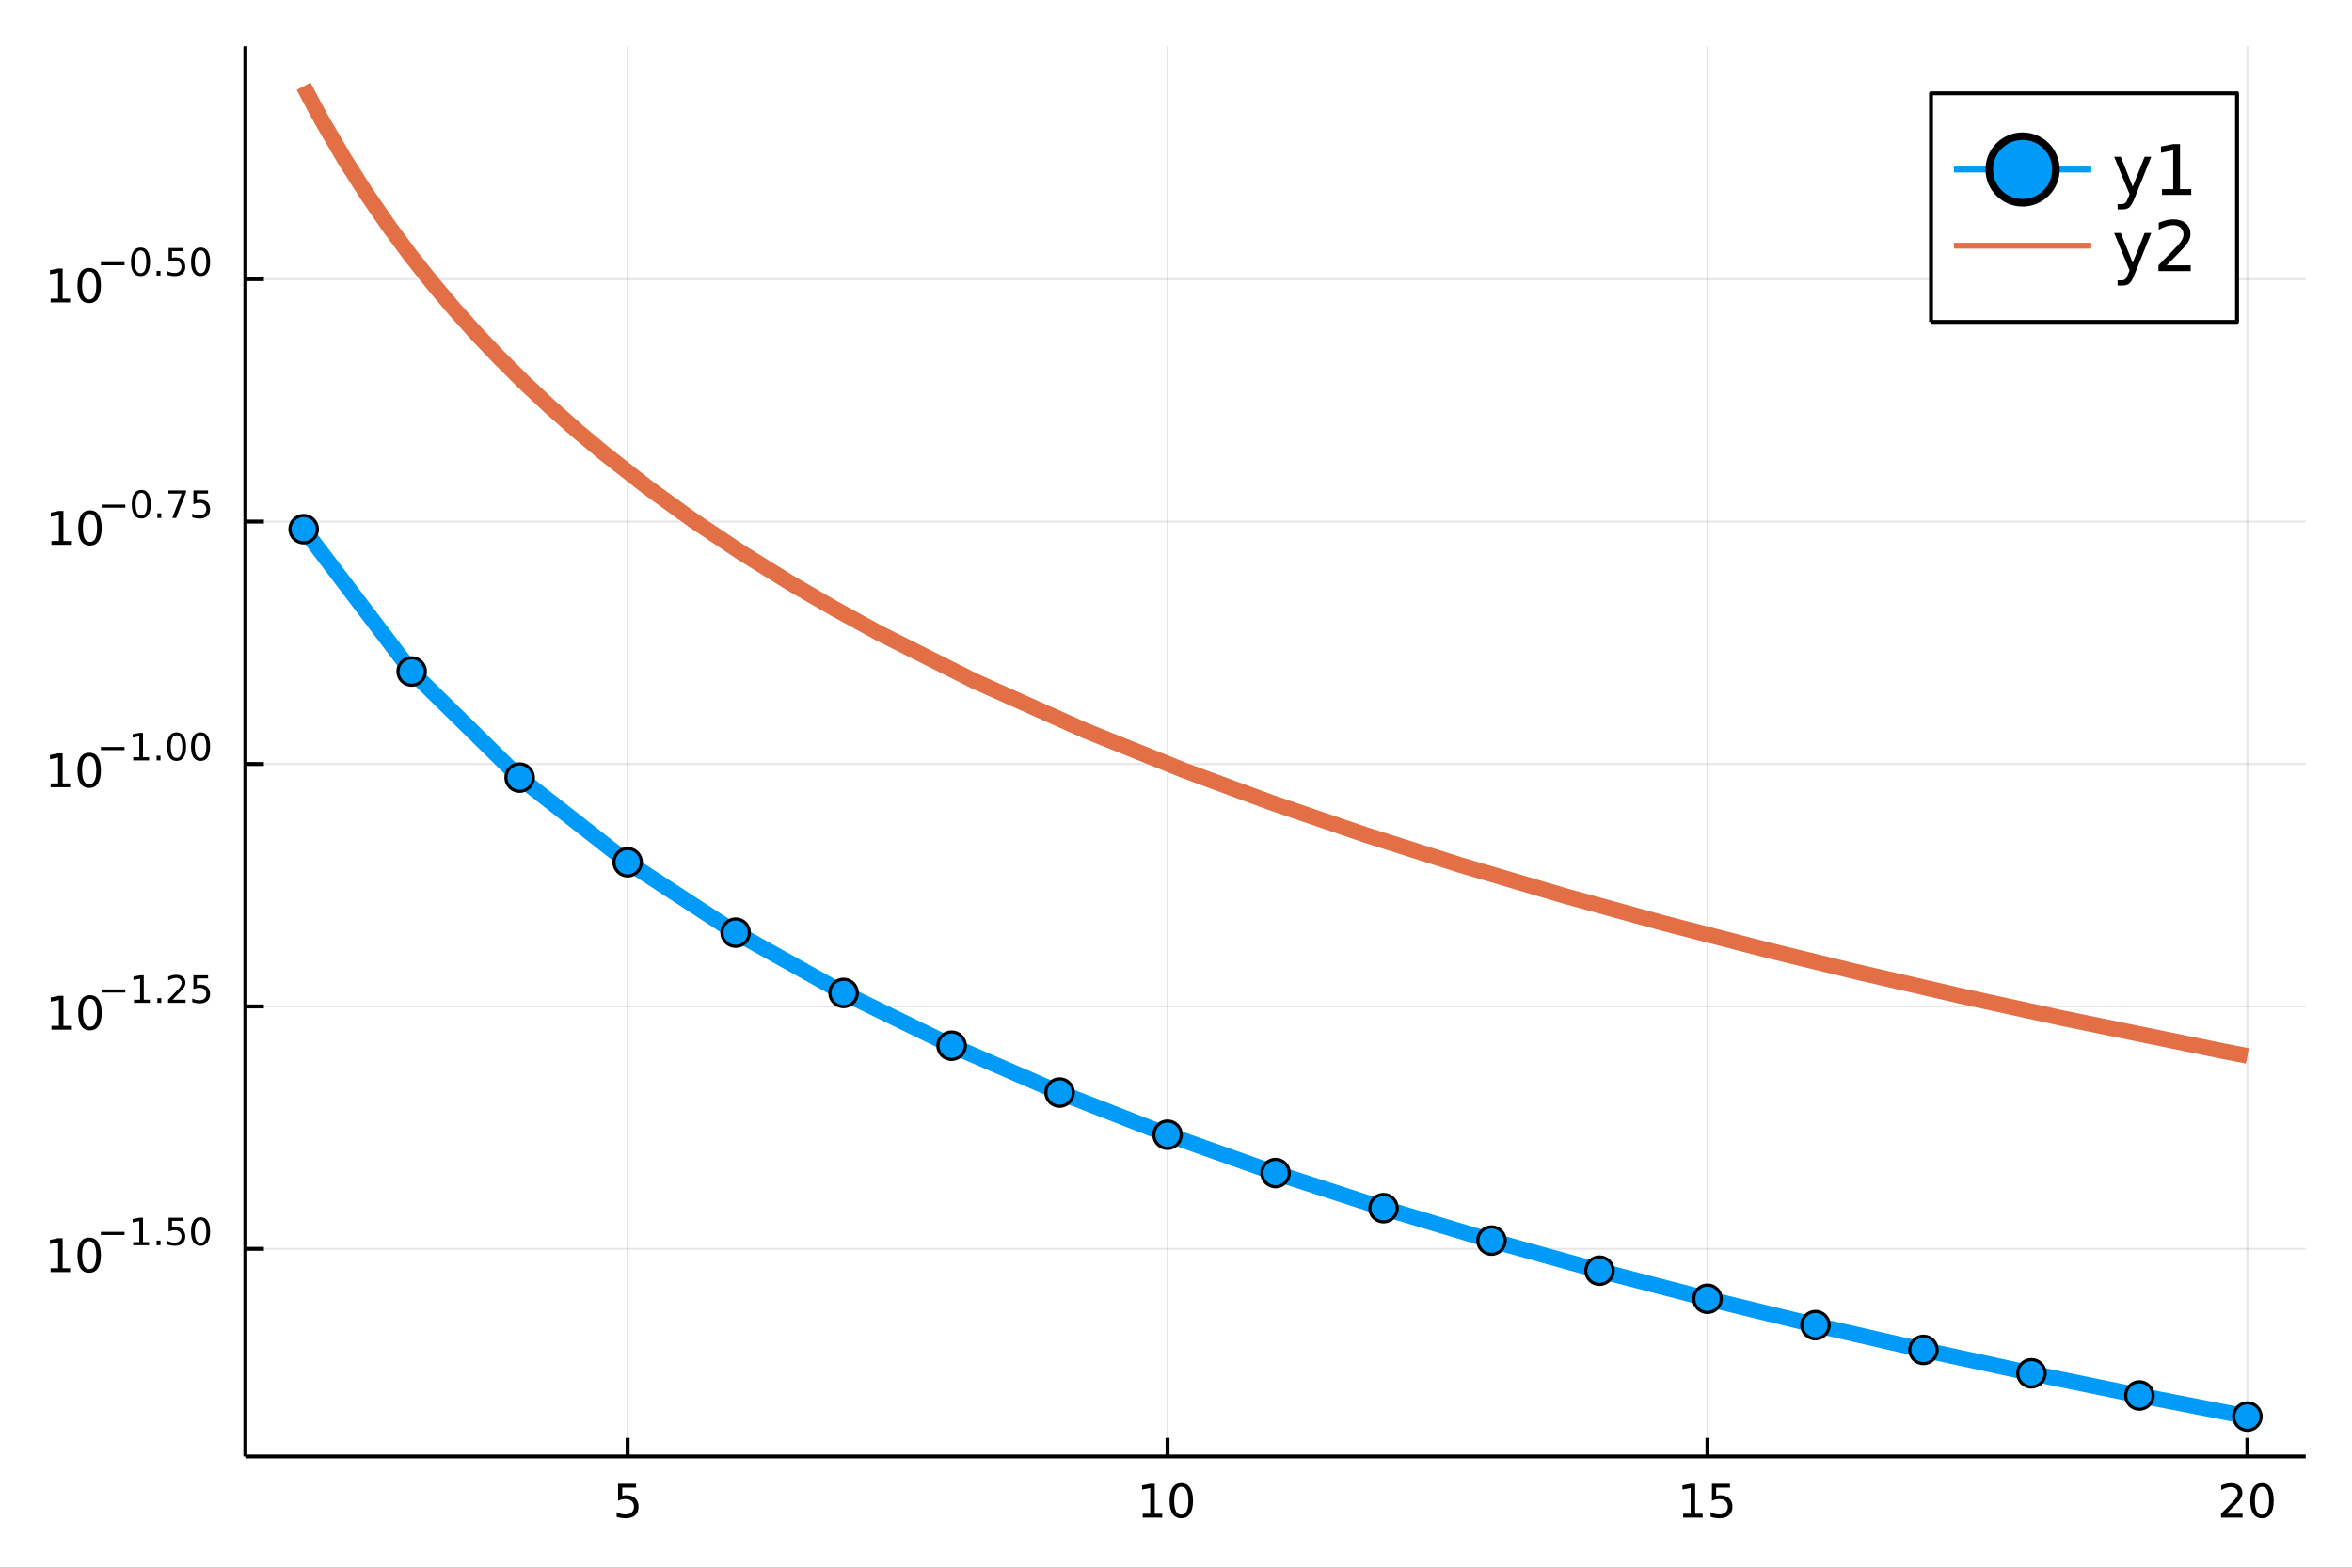 <?xml version="1.0" encoding="utf-8"?>
<svg xmlns="http://www.w3.org/2000/svg" xmlns:xlink="http://www.w3.org/1999/xlink" width="600" height="400" viewBox="0 0 2400 1600">
<rect x="0" y="0" width="2400" height="1600" fill="#333333" stroke="none"/>
<defs>
  <clipPath id="clip850">
    <rect x="0" y="0" width="2400" height="1600"/>
  </clipPath>
</defs>
<path clip-path="url(#clip850)" d="
M0 1600 L2400 1600 L2400 0 L0 0  Z
  " fill="#ffffff" fill-rule="evenodd" fill-opacity="1"/>
<defs>
  <clipPath id="clip851">
    <rect x="480" y="0" width="1681" height="1600"/>
  </clipPath>
</defs>
<path clip-path="url(#clip850)" d="
M250.358 1486.45 L2352.76 1486.45 L2352.76 47.244 L250.358 47.244  Z
  " fill="#ffffff" fill-rule="evenodd" fill-opacity="1"/>
<defs>
  <clipPath id="clip852">
    <rect x="250" y="47" width="2103" height="1440"/>
  </clipPath>
</defs>
<polyline clip-path="url(#clip852)" style="stroke:#000000; stroke-linecap:butt; stroke-linejoin:round; stroke-width:2; stroke-opacity:0.1; fill:none" points="
  640.425,1486.45 640.425,47.244 
  "/>
<polyline clip-path="url(#clip852)" style="stroke:#000000; stroke-linecap:butt; stroke-linejoin:round; stroke-width:2; stroke-opacity:0.1; fill:none" points="
  1191.37,1486.45 1191.37,47.244 
  "/>
<polyline clip-path="url(#clip852)" style="stroke:#000000; stroke-linecap:butt; stroke-linejoin:round; stroke-width:2; stroke-opacity:0.1; fill:none" points="
  1742.31,1486.45 1742.31,47.244 
  "/>
<polyline clip-path="url(#clip852)" style="stroke:#000000; stroke-linecap:butt; stroke-linejoin:round; stroke-width:2; stroke-opacity:0.1; fill:none" points="
  2293.25,1486.45 2293.25,47.244 
  "/>
<polyline clip-path="url(#clip850)" style="stroke:#000000; stroke-linecap:butt; stroke-linejoin:round; stroke-width:4; stroke-opacity:1; fill:none" points="
  250.358,1486.45 2352.76,1486.45 
  "/>
<polyline clip-path="url(#clip850)" style="stroke:#000000; stroke-linecap:butt; stroke-linejoin:round; stroke-width:4; stroke-opacity:1; fill:none" points="
  640.425,1486.45 640.425,1467.55 
  "/>
<polyline clip-path="url(#clip850)" style="stroke:#000000; stroke-linecap:butt; stroke-linejoin:round; stroke-width:4; stroke-opacity:1; fill:none" points="
  1191.37,1486.45 1191.37,1467.55 
  "/>
<polyline clip-path="url(#clip850)" style="stroke:#000000; stroke-linecap:butt; stroke-linejoin:round; stroke-width:4; stroke-opacity:1; fill:none" points="
  1742.31,1486.45 1742.31,1467.55 
  "/>
<polyline clip-path="url(#clip850)" style="stroke:#000000; stroke-linecap:butt; stroke-linejoin:round; stroke-width:4; stroke-opacity:1; fill:none" points="
  2293.25,1486.45 2293.25,1467.55 
  "/>
<path clip-path="url(#clip850)" d="M630.703 1514.29 L649.06 1514.29 L649.06 1518.22 L634.986 1518.22 L634.986 1526.7 Q636.004 1526.35 637.023 1526.19 Q638.041 1526 639.06 1526 Q644.847 1526 648.226 1529.17 Q651.606 1532.34 651.606 1537.76 Q651.606 1543.34 648.134 1546.44 Q644.662 1549.52 638.342 1549.52 Q636.166 1549.52 633.898 1549.15 Q631.652 1548.78 629.245 1548.04 L629.245 1543.34 Q631.328 1544.47 633.55 1545.03 Q635.773 1545.58 638.25 1545.58 Q642.254 1545.58 644.592 1543.48 Q646.93 1541.37 646.93 1537.76 Q646.93 1534.15 644.592 1532.04 Q642.254 1529.94 638.25 1529.94 Q636.375 1529.94 634.5 1530.35 Q632.648 1530.77 630.703 1531.65 L630.703 1514.29 Z" fill="#000000" fill-rule="evenodd" fill-opacity="1" /><path clip-path="url(#clip850)" d="M1166.06 1544.91 L1173.69 1544.91 L1173.69 1518.55 L1165.38 1520.21 L1165.38 1515.95 L1173.65 1514.29 L1178.32 1514.29 L1178.32 1544.91 L1185.96 1544.91 L1185.96 1548.85 L1166.06 1548.85 L1166.06 1544.91 Z" fill="#000000" fill-rule="evenodd" fill-opacity="1" /><path clip-path="url(#clip850)" d="M1205.41 1517.37 Q1201.8 1517.37 1199.97 1520.93 Q1198.16 1524.47 1198.16 1531.6 Q1198.16 1538.71 1199.97 1542.27 Q1201.8 1545.82 1205.41 1545.82 Q1209.04 1545.82 1210.85 1542.27 Q1212.68 1538.71 1212.68 1531.6 Q1212.68 1524.47 1210.85 1520.93 Q1209.04 1517.37 1205.41 1517.37 M1205.41 1513.66 Q1211.22 1513.66 1214.27 1518.27 Q1217.35 1522.85 1217.35 1531.6 Q1217.35 1540.33 1214.27 1544.94 Q1211.22 1549.52 1205.41 1549.52 Q1199.6 1549.52 1196.52 1544.94 Q1193.46 1540.33 1193.46 1531.6 Q1193.46 1522.85 1196.52 1518.27 Q1199.6 1513.66 1205.41 1513.66 Z" fill="#000000" fill-rule="evenodd" fill-opacity="1" /><path clip-path="url(#clip850)" d="M1717.5 1544.91 L1725.14 1544.91 L1725.14 1518.55 L1716.83 1520.21 L1716.83 1515.95 L1725.09 1514.29 L1729.76 1514.29 L1729.76 1544.91 L1737.4 1544.91 L1737.4 1548.85 L1717.5 1548.85 L1717.5 1544.91 Z" fill="#000000" fill-rule="evenodd" fill-opacity="1" /><path clip-path="url(#clip850)" d="M1746.89 1514.29 L1765.25 1514.29 L1765.25 1518.22 L1751.18 1518.22 L1751.18 1526.7 Q1752.2 1526.35 1753.21 1526.19 Q1754.23 1526 1755.25 1526 Q1761.04 1526 1764.42 1529.17 Q1767.8 1532.34 1767.8 1537.76 Q1767.8 1543.34 1764.32 1546.44 Q1760.85 1549.52 1754.53 1549.52 Q1752.36 1549.52 1750.09 1549.15 Q1747.84 1548.78 1745.44 1548.04 L1745.44 1543.34 Q1747.52 1544.47 1749.74 1545.03 Q1751.96 1545.58 1754.44 1545.58 Q1758.45 1545.58 1760.78 1543.48 Q1763.12 1541.37 1763.12 1537.76 Q1763.12 1534.15 1760.78 1532.04 Q1758.45 1529.94 1754.44 1529.94 Q1752.57 1529.94 1750.69 1530.35 Q1748.84 1530.77 1746.89 1531.65 L1746.89 1514.29 Z" fill="#000000" fill-rule="evenodd" fill-opacity="1" /><path clip-path="url(#clip850)" d="M2272.03 1544.91 L2288.35 1544.91 L2288.35 1548.85 L2266.4 1548.85 L2266.4 1544.91 Q2269.06 1542.16 2273.65 1537.53 Q2278.25 1532.88 2279.43 1531.53 Q2281.68 1529.01 2282.56 1527.27 Q2283.46 1525.51 2283.46 1523.82 Q2283.46 1521.07 2281.52 1519.33 Q2279.6 1517.6 2276.49 1517.6 Q2274.3 1517.6 2271.84 1518.36 Q2269.41 1519.13 2266.63 1520.68 L2266.63 1515.95 Q2269.46 1514.82 2271.91 1514.24 Q2274.37 1513.66 2276.4 1513.66 Q2281.77 1513.66 2284.97 1516.35 Q2288.16 1519.03 2288.16 1523.52 Q2288.16 1525.65 2287.35 1527.57 Q2286.56 1529.47 2284.46 1532.07 Q2283.88 1532.74 2280.78 1535.95 Q2277.68 1539.15 2272.03 1544.91 Z" fill="#000000" fill-rule="evenodd" fill-opacity="1" /><path clip-path="url(#clip850)" d="M2308.16 1517.37 Q2304.55 1517.37 2302.72 1520.93 Q2300.92 1524.47 2300.92 1531.6 Q2300.92 1538.71 2302.72 1542.27 Q2304.55 1545.82 2308.16 1545.82 Q2311.8 1545.82 2313.6 1542.27 Q2315.43 1538.71 2315.43 1531.6 Q2315.43 1524.47 2313.6 1520.93 Q2311.8 1517.37 2308.16 1517.37 M2308.16 1513.66 Q2313.97 1513.66 2317.03 1518.27 Q2320.11 1522.85 2320.11 1531.6 Q2320.11 1540.33 2317.03 1544.94 Q2313.97 1549.52 2308.16 1549.52 Q2302.35 1549.52 2299.27 1544.94 Q2296.22 1540.33 2296.22 1531.6 Q2296.22 1522.85 2299.27 1518.27 Q2302.35 1513.66 2308.16 1513.66 Z" fill="#000000" fill-rule="evenodd" fill-opacity="1" /><polyline clip-path="url(#clip852)" style="stroke:#000000; stroke-linecap:butt; stroke-linejoin:round; stroke-width:2; stroke-opacity:0.1; fill:none" points="
  250.358,1274.59 2352.76,1274.59 
  "/>
<polyline clip-path="url(#clip852)" style="stroke:#000000; stroke-linecap:butt; stroke-linejoin:round; stroke-width:2; stroke-opacity:0.1; fill:none" points="
  250.358,1027.17 2352.76,1027.17 
  "/>
<polyline clip-path="url(#clip852)" style="stroke:#000000; stroke-linecap:butt; stroke-linejoin:round; stroke-width:2; stroke-opacity:0.1; fill:none" points="
  250.358,779.746 2352.76,779.746 
  "/>
<polyline clip-path="url(#clip852)" style="stroke:#000000; stroke-linecap:butt; stroke-linejoin:round; stroke-width:2; stroke-opacity:0.1; fill:none" points="
  250.358,532.321 2352.76,532.321 
  "/>
<polyline clip-path="url(#clip852)" style="stroke:#000000; stroke-linecap:butt; stroke-linejoin:round; stroke-width:2; stroke-opacity:0.1; fill:none" points="
  250.358,284.897 2352.76,284.897 
  "/>
<polyline clip-path="url(#clip850)" style="stroke:#000000; stroke-linecap:butt; stroke-linejoin:round; stroke-width:4; stroke-opacity:1; fill:none" points="
  250.358,1486.45 250.358,47.244 
  "/>
<polyline clip-path="url(#clip850)" style="stroke:#000000; stroke-linecap:butt; stroke-linejoin:round; stroke-width:4; stroke-opacity:1; fill:none" points="
  250.358,1274.59 269.255,1274.59 
  "/>
<polyline clip-path="url(#clip850)" style="stroke:#000000; stroke-linecap:butt; stroke-linejoin:round; stroke-width:4; stroke-opacity:1; fill:none" points="
  250.358,1027.17 269.255,1027.17 
  "/>
<polyline clip-path="url(#clip850)" style="stroke:#000000; stroke-linecap:butt; stroke-linejoin:round; stroke-width:4; stroke-opacity:1; fill:none" points="
  250.358,779.746 269.255,779.746 
  "/>
<polyline clip-path="url(#clip850)" style="stroke:#000000; stroke-linecap:butt; stroke-linejoin:round; stroke-width:4; stroke-opacity:1; fill:none" points="
  250.358,532.321 269.255,532.321 
  "/>
<polyline clip-path="url(#clip850)" style="stroke:#000000; stroke-linecap:butt; stroke-linejoin:round; stroke-width:4; stroke-opacity:1; fill:none" points="
  250.358,284.897 269.255,284.897 
  "/>
<path clip-path="url(#clip850)" d="M51.663 1294.39 L59.302 1294.39 L59.302 1268.02 L50.992 1269.69 L50.992 1265.43 L59.256 1263.76 L63.932 1263.76 L63.932 1294.39 L71.571 1294.39 L71.571 1298.32 L51.663 1298.32 L51.663 1294.39 Z" fill="#000000" fill-rule="evenodd" fill-opacity="1" /><path clip-path="url(#clip850)" d="M91.015 1266.84 Q87.404 1266.84 85.575 1270.41 Q83.77 1273.95 83.77 1281.08 Q83.77 1288.18 85.575 1291.75 Q87.404 1295.29 91.015 1295.29 Q94.649 1295.29 96.455 1291.75 Q98.284 1288.18 98.284 1281.08 Q98.284 1273.95 96.455 1270.41 Q94.649 1266.84 91.015 1266.84 M91.015 1263.14 Q96.825 1263.14 99.881 1267.74 Q102.959 1272.33 102.959 1281.08 Q102.959 1289.8 99.881 1294.41 Q96.825 1298.99 91.015 1298.99 Q85.205 1298.99 82.126 1294.41 Q79.071 1289.8 79.071 1281.08 Q79.071 1272.33 82.126 1267.74 Q85.205 1263.14 91.015 1263.14 Z" fill="#000000" fill-rule="evenodd" fill-opacity="1" /><path clip-path="url(#clip850)" d="M102.959 1257.24 L127.071 1257.24 L127.071 1260.44 L102.959 1260.44 L102.959 1257.24 Z" fill="#000000" fill-rule="evenodd" fill-opacity="1" /><path clip-path="url(#clip850)" d="M135.929 1267.71 L142.136 1267.71 L142.136 1246.29 L135.384 1247.65 L135.384 1244.19 L142.098 1242.83 L145.898 1242.83 L145.898 1267.71 L152.104 1267.71 L152.104 1270.91 L135.929 1270.91 L135.929 1267.71 Z" fill="#000000" fill-rule="evenodd" fill-opacity="1" /><path clip-path="url(#clip850)" d="M159.778 1266.13 L163.746 1266.13 L163.746 1270.91 L159.778 1270.91 L159.778 1266.13 Z" fill="#000000" fill-rule="evenodd" fill-opacity="1" /><path clip-path="url(#clip850)" d="M172.059 1242.83 L186.974 1242.83 L186.974 1246.03 L175.539 1246.03 L175.539 1252.91 Q176.366 1252.63 177.194 1252.5 Q178.021 1252.35 178.849 1252.35 Q183.551 1252.35 186.297 1254.93 Q189.043 1257.5 189.043 1261.9 Q189.043 1266.44 186.221 1268.96 Q183.4 1271.46 178.266 1271.46 Q176.498 1271.46 174.655 1271.16 Q172.83 1270.86 170.874 1270.25 L170.874 1266.44 Q172.567 1267.36 174.373 1267.81 Q176.178 1268.26 178.191 1268.26 Q181.444 1268.26 183.344 1266.55 Q185.243 1264.84 185.243 1261.9 Q185.243 1258.97 183.344 1257.26 Q181.444 1255.55 178.191 1255.55 Q176.667 1255.55 175.144 1255.88 Q173.639 1256.22 172.059 1256.94 L172.059 1242.83 Z" fill="#000000" fill-rule="evenodd" fill-opacity="1" /><path clip-path="url(#clip850)" d="M204.653 1245.33 Q201.719 1245.33 200.233 1248.23 Q198.766 1251.11 198.766 1256.9 Q198.766 1262.67 200.233 1265.57 Q201.719 1268.45 204.653 1268.45 Q207.606 1268.45 209.073 1265.57 Q210.559 1262.67 210.559 1256.9 Q210.559 1251.11 209.073 1248.23 Q207.606 1245.33 204.653 1245.33 M204.653 1242.32 Q209.374 1242.32 211.856 1246.07 Q214.358 1249.79 214.358 1256.9 Q214.358 1263.99 211.856 1267.73 Q209.374 1271.46 204.653 1271.46 Q199.932 1271.46 197.431 1267.73 Q194.948 1263.99 194.948 1256.9 Q194.948 1249.79 197.431 1246.07 Q199.932 1242.32 204.653 1242.32 Z" fill="#000000" fill-rule="evenodd" fill-opacity="1" /><path clip-path="url(#clip850)" d="M52.472 1046.96 L60.111 1046.96 L60.111 1020.6 L51.801 1022.26 L51.801 1018 L60.065 1016.34 L64.741 1016.34 L64.741 1046.96 L72.379 1046.96 L72.379 1050.9 L52.472 1050.9 L52.472 1046.96 Z" fill="#000000" fill-rule="evenodd" fill-opacity="1" /><path clip-path="url(#clip850)" d="M91.824 1019.42 Q88.213 1019.42 86.384 1022.98 Q84.579 1026.52 84.579 1033.65 Q84.579 1040.76 86.384 1044.32 Q88.213 1047.87 91.824 1047.87 Q95.458 1047.87 97.264 1044.32 Q99.092 1040.76 99.092 1033.65 Q99.092 1026.52 97.264 1022.98 Q95.458 1019.42 91.824 1019.42 M91.824 1015.71 Q97.634 1015.71 100.689 1020.32 Q103.768 1024.9 103.768 1033.65 Q103.768 1042.38 100.689 1046.99 Q97.634 1051.57 91.824 1051.57 Q86.014 1051.57 82.935 1046.99 Q79.879 1042.38 79.879 1033.65 Q79.879 1024.9 82.935 1020.32 Q86.014 1015.71 91.824 1015.71 Z" fill="#000000" fill-rule="evenodd" fill-opacity="1" /><path clip-path="url(#clip850)" d="M103.768 1009.81 L127.88 1009.81 L127.88 1013.01 L103.768 1013.01 L103.768 1009.81 Z" fill="#000000" fill-rule="evenodd" fill-opacity="1" /><path clip-path="url(#clip850)" d="M136.738 1020.29 L142.945 1020.29 L142.945 998.868 L136.193 1000.22 L136.193 996.762 L142.907 995.407 L146.706 995.407 L146.706 1020.29 L152.913 1020.29 L152.913 1023.49 L136.738 1023.49 L136.738 1020.29 Z" fill="#000000" fill-rule="evenodd" fill-opacity="1" /><path clip-path="url(#clip850)" d="M160.586 1018.71 L164.555 1018.71 L164.555 1023.49 L160.586 1023.49 L160.586 1018.71 Z" fill="#000000" fill-rule="evenodd" fill-opacity="1" /><path clip-path="url(#clip850)" d="M176.103 1020.29 L189.362 1020.29 L189.362 1023.49 L171.533 1023.49 L171.533 1020.29 Q173.695 1018.05 177.419 1014.29 Q181.162 1010.51 182.121 1009.42 Q183.946 1007.37 184.66 1005.96 Q185.394 1004.53 185.394 1003.16 Q185.394 1000.92 183.814 999.507 Q182.253 998.097 179.733 998.097 Q177.946 998.097 175.952 998.718 Q173.978 999.338 171.721 1000.6 L171.721 996.762 Q174.015 995.84 176.009 995.37 Q178.002 994.9 179.658 994.9 Q184.021 994.9 186.616 997.081 Q189.212 999.263 189.212 1002.91 Q189.212 1004.64 188.554 1006.2 Q187.914 1007.75 186.203 1009.85 Q185.732 1010.4 183.212 1013.01 Q180.692 1015.61 176.103 1020.29 Z" fill="#000000" fill-rule="evenodd" fill-opacity="1" /><path clip-path="url(#clip850)" d="M197.374 995.407 L212.289 995.407 L212.289 998.605 L200.854 998.605 L200.854 1005.49 Q201.681 1005.21 202.509 1005.07 Q203.337 1004.92 204.164 1004.92 Q208.866 1004.92 211.612 1007.5 Q214.358 1010.08 214.358 1014.48 Q214.358 1019.01 211.537 1021.53 Q208.716 1024.03 203.581 1024.03 Q201.813 1024.03 199.97 1023.73 Q198.146 1023.43 196.19 1022.83 L196.19 1019.01 Q197.882 1019.93 199.688 1020.38 Q201.493 1020.84 203.506 1020.84 Q206.76 1020.84 208.659 1019.12 Q210.559 1017.41 210.559 1014.48 Q210.559 1011.54 208.659 1009.83 Q206.76 1008.12 203.506 1008.12 Q201.982 1008.12 200.459 1008.46 Q198.954 1008.8 197.374 1009.51 L197.374 995.407 Z" fill="#000000" fill-rule="evenodd" fill-opacity="1" /><path clip-path="url(#clip850)" d="M51.663 799.538 L59.302 799.538 L59.302 773.172 L50.992 774.839 L50.992 770.58 L59.256 768.913 L63.932 768.913 L63.932 799.538 L71.571 799.538 L71.571 803.473 L51.663 803.473 L51.663 799.538 Z" fill="#000000" fill-rule="evenodd" fill-opacity="1" /><path clip-path="url(#clip850)" d="M91.015 771.992 Q87.404 771.992 85.575 775.557 Q83.77 779.098 83.77 786.228 Q83.77 793.334 85.575 796.899 Q87.404 800.441 91.015 800.441 Q94.649 800.441 96.455 796.899 Q98.284 793.334 98.284 786.228 Q98.284 779.098 96.455 775.557 Q94.649 771.992 91.015 771.992 M91.015 768.288 Q96.825 768.288 99.881 772.895 Q102.959 777.478 102.959 786.228 Q102.959 794.955 99.881 799.561 Q96.825 804.145 91.015 804.145 Q85.205 804.145 82.126 799.561 Q79.071 794.955 79.071 786.228 Q79.071 777.478 82.126 772.895 Q85.205 768.288 91.015 768.288 Z" fill="#000000" fill-rule="evenodd" fill-opacity="1" /><path clip-path="url(#clip850)" d="M102.959 762.39 L127.071 762.39 L127.071 765.587 L102.959 765.587 L102.959 762.39 Z" fill="#000000" fill-rule="evenodd" fill-opacity="1" /><path clip-path="url(#clip850)" d="M135.929 772.866 L142.136 772.866 L142.136 751.443 L135.384 752.798 L135.384 749.337 L142.098 747.983 L145.898 747.983 L145.898 772.866 L152.104 772.866 L152.104 776.063 L135.929 776.063 L135.929 772.866 Z" fill="#000000" fill-rule="evenodd" fill-opacity="1" /><path clip-path="url(#clip850)" d="M159.778 771.286 L163.746 771.286 L163.746 776.063 L159.778 776.063 L159.778 771.286 Z" fill="#000000" fill-rule="evenodd" fill-opacity="1" /><path clip-path="url(#clip850)" d="M180.147 750.484 Q177.213 750.484 175.727 753.381 Q174.26 756.258 174.26 762.051 Q174.26 767.825 175.727 770.721 Q177.213 773.599 180.147 773.599 Q183.099 773.599 184.566 770.721 Q186.052 767.825 186.052 762.051 Q186.052 756.258 184.566 753.381 Q183.099 750.484 180.147 750.484 M180.147 747.475 Q184.867 747.475 187.35 751.218 Q189.851 754.942 189.851 762.051 Q189.851 769.142 187.35 772.884 Q184.867 776.608 180.147 776.608 Q175.426 776.608 172.924 772.884 Q170.442 769.142 170.442 762.051 Q170.442 754.942 172.924 751.218 Q175.426 747.475 180.147 747.475 Z" fill="#000000" fill-rule="evenodd" fill-opacity="1" /><path clip-path="url(#clip850)" d="M204.653 750.484 Q201.719 750.484 200.233 753.381 Q198.766 756.258 198.766 762.051 Q198.766 767.825 200.233 770.721 Q201.719 773.599 204.653 773.599 Q207.606 773.599 209.073 770.721 Q210.559 767.825 210.559 762.051 Q210.559 756.258 209.073 753.381 Q207.606 750.484 204.653 750.484 M204.653 747.475 Q209.374 747.475 211.856 751.218 Q214.358 754.942 214.358 762.051 Q214.358 769.142 211.856 772.884 Q209.374 776.608 204.653 776.608 Q199.932 776.608 197.431 772.884 Q194.948 769.142 194.948 762.051 Q194.948 754.942 197.431 751.218 Q199.932 747.475 204.653 747.475 Z" fill="#000000" fill-rule="evenodd" fill-opacity="1" /><path clip-path="url(#clip850)" d="M52.472 552.114 L60.111 552.114 L60.111 525.748 L51.801 527.415 L51.801 523.155 L60.065 521.489 L64.741 521.489 L64.741 552.114 L72.379 552.114 L72.379 556.049 L52.472 556.049 L52.472 552.114 Z" fill="#000000" fill-rule="evenodd" fill-opacity="1" /><path clip-path="url(#clip850)" d="M91.824 524.567 Q88.213 524.567 86.384 528.132 Q84.579 531.674 84.579 538.803 Q84.579 545.91 86.384 549.475 Q88.213 553.016 91.824 553.016 Q95.458 553.016 97.264 549.475 Q99.092 545.91 99.092 538.803 Q99.092 531.674 97.264 528.132 Q95.458 524.567 91.824 524.567 M91.824 520.864 Q97.634 520.864 100.689 525.47 Q103.768 530.053 103.768 538.803 Q103.768 547.53 100.689 552.137 Q97.634 556.72 91.824 556.72 Q86.014 556.72 82.935 552.137 Q79.879 547.53 79.879 538.803 Q79.879 530.053 82.935 525.47 Q86.014 520.864 91.824 520.864 Z" fill="#000000" fill-rule="evenodd" fill-opacity="1" /><path clip-path="url(#clip850)" d="M103.768 514.965 L127.88 514.965 L127.88 518.162 L103.768 518.162 L103.768 514.965 Z" fill="#000000" fill-rule="evenodd" fill-opacity="1" /><path clip-path="url(#clip850)" d="M144.205 503.06 Q141.271 503.06 139.785 505.956 Q138.318 508.834 138.318 514.626 Q138.318 520.4 139.785 523.297 Q141.271 526.174 144.205 526.174 Q147.158 526.174 148.625 523.297 Q150.111 520.4 150.111 514.626 Q150.111 508.834 148.625 505.956 Q147.158 503.06 144.205 503.06 M144.205 500.05 Q148.926 500.05 151.408 503.793 Q153.91 507.517 153.91 514.626 Q153.91 521.717 151.408 525.46 Q148.926 529.184 144.205 529.184 Q139.484 529.184 136.983 525.46 Q134.5 521.717 134.5 514.626 Q134.5 507.517 136.983 503.793 Q139.484 500.05 144.205 500.05 Z" fill="#000000" fill-rule="evenodd" fill-opacity="1" /><path clip-path="url(#clip850)" d="M160.586 523.861 L164.555 523.861 L164.555 528.638 L160.586 528.638 L160.586 523.861 Z" fill="#000000" fill-rule="evenodd" fill-opacity="1" /><path clip-path="url(#clip850)" d="M171.871 500.558 L189.927 500.558 L189.927 502.176 L179.733 528.638 L175.764 528.638 L185.356 503.756 L171.871 503.756 L171.871 500.558 Z" fill="#000000" fill-rule="evenodd" fill-opacity="1" /><path clip-path="url(#clip850)" d="M197.374 500.558 L212.289 500.558 L212.289 503.756 L200.854 503.756 L200.854 510.639 Q201.681 510.357 202.509 510.225 Q203.337 510.075 204.164 510.075 Q208.866 510.075 211.612 512.652 Q214.358 515.228 214.358 519.629 Q214.358 524.162 211.537 526.682 Q208.716 529.184 203.581 529.184 Q201.813 529.184 199.97 528.883 Q198.146 528.582 196.19 527.98 L196.19 524.162 Q197.882 525.084 199.688 525.535 Q201.493 525.986 203.506 525.986 Q206.76 525.986 208.659 524.275 Q210.559 522.563 210.559 519.629 Q210.559 516.695 208.659 514.984 Q206.76 513.272 203.506 513.272 Q201.982 513.272 200.459 513.611 Q198.954 513.949 197.374 514.664 L197.374 500.558 Z" fill="#000000" fill-rule="evenodd" fill-opacity="1" /><path clip-path="url(#clip850)" d="M51.663 304.689 L59.302 304.689 L59.302 278.323 L50.992 279.99 L50.992 275.731 L59.256 274.064 L63.932 274.064 L63.932 304.689 L71.571 304.689 L71.571 308.624 L51.663 308.624 L51.663 304.689 Z" fill="#000000" fill-rule="evenodd" fill-opacity="1" /><path clip-path="url(#clip850)" d="M91.015 277.143 Q87.404 277.143 85.575 280.708 Q83.77 284.249 83.77 291.379 Q83.77 298.485 85.575 302.05 Q87.404 305.592 91.015 305.592 Q94.649 305.592 96.455 302.05 Q98.284 298.485 98.284 291.379 Q98.284 284.249 96.455 280.708 Q94.649 277.143 91.015 277.143 M91.015 273.439 Q96.825 273.439 99.881 278.046 Q102.959 282.629 102.959 291.379 Q102.959 300.106 99.881 304.712 Q96.825 309.295 91.015 309.295 Q85.205 309.295 82.126 304.712 Q79.071 300.106 79.071 291.379 Q79.071 282.629 82.126 278.046 Q85.205 273.439 91.015 273.439 Z" fill="#000000" fill-rule="evenodd" fill-opacity="1" /><path clip-path="url(#clip850)" d="M102.959 267.54 L127.071 267.54 L127.071 270.738 L102.959 270.738 L102.959 267.54 Z" fill="#000000" fill-rule="evenodd" fill-opacity="1" /><path clip-path="url(#clip850)" d="M143.396 255.635 Q140.462 255.635 138.976 258.532 Q137.509 261.409 137.509 267.202 Q137.509 272.976 138.976 275.872 Q140.462 278.75 143.396 278.75 Q146.349 278.75 147.816 275.872 Q149.302 272.976 149.302 267.202 Q149.302 261.409 147.816 258.532 Q146.349 255.635 143.396 255.635 M143.396 252.626 Q148.117 252.626 150.6 256.369 Q153.101 260.093 153.101 267.202 Q153.101 274.292 150.6 278.035 Q148.117 281.759 143.396 281.759 Q138.675 281.759 136.174 278.035 Q133.691 274.292 133.691 267.202 Q133.691 260.093 136.174 256.369 Q138.675 252.626 143.396 252.626 Z" fill="#000000" fill-rule="evenodd" fill-opacity="1" /><path clip-path="url(#clip850)" d="M159.778 276.437 L163.746 276.437 L163.746 281.214 L159.778 281.214 L159.778 276.437 Z" fill="#000000" fill-rule="evenodd" fill-opacity="1" /><path clip-path="url(#clip850)" d="M172.059 253.134 L186.974 253.134 L186.974 256.331 L175.539 256.331 L175.539 263.215 Q176.366 262.933 177.194 262.801 Q178.021 262.65 178.849 262.65 Q183.551 262.65 186.297 265.227 Q189.043 267.804 189.043 272.205 Q189.043 276.737 186.221 279.258 Q183.4 281.759 178.266 281.759 Q176.498 281.759 174.655 281.458 Q172.83 281.157 170.874 280.555 L170.874 276.737 Q172.567 277.659 174.373 278.11 Q176.178 278.562 178.191 278.562 Q181.444 278.562 183.344 276.85 Q185.243 275.139 185.243 272.205 Q185.243 269.271 183.344 267.559 Q181.444 265.848 178.191 265.848 Q176.667 265.848 175.144 266.186 Q173.639 266.525 172.059 267.24 L172.059 253.134 Z" fill="#000000" fill-rule="evenodd" fill-opacity="1" /><path clip-path="url(#clip850)" d="M204.653 255.635 Q201.719 255.635 200.233 258.532 Q198.766 261.409 198.766 267.202 Q198.766 272.976 200.233 275.872 Q201.719 278.75 204.653 278.75 Q207.606 278.75 209.073 275.872 Q210.559 272.976 210.559 267.202 Q210.559 261.409 209.073 258.532 Q207.606 255.635 204.653 255.635 M204.653 252.626 Q209.374 252.626 211.856 256.369 Q214.358 260.093 214.358 267.202 Q214.358 274.292 211.856 278.035 Q209.374 281.759 204.653 281.759 Q199.932 281.759 197.431 278.035 Q194.948 274.292 194.948 267.202 Q194.948 260.093 197.431 256.369 Q199.932 252.626 204.653 252.626 Z" fill="#000000" fill-rule="evenodd" fill-opacity="1" /><polyline clip-path="url(#clip852)" style="stroke:#009af9; stroke-linecap:butt; stroke-linejoin:round; stroke-width:16; stroke-opacity:1; fill:none" points="
  309.86,540.047 420.048,685.321 530.237,793.597 640.425,879.977 750.614,951.852 860.803,1013.41 970.991,1067.23 1081.18,1115.06 1191.37,1158.09 1301.56,1197.21 
  1411.75,1233.05 1521.93,1266.14 1632.12,1296.86 1742.31,1325.53 1852.5,1352.41 1962.69,1377.7 2072.88,1401.59 2183.07,1424.22 2293.25,1445.72 
  "/>
<circle clip-path="url(#clip852)" cx="309.86" cy="540.047" r="14" fill="#009af9" fill-rule="evenodd" fill-opacity="1" stroke="#000000" stroke-opacity="1" stroke-width="3.2"/>
<circle clip-path="url(#clip852)" cx="420.048" cy="685.321" r="14" fill="#009af9" fill-rule="evenodd" fill-opacity="1" stroke="#000000" stroke-opacity="1" stroke-width="3.2"/>
<circle clip-path="url(#clip852)" cx="530.237" cy="793.597" r="14" fill="#009af9" fill-rule="evenodd" fill-opacity="1" stroke="#000000" stroke-opacity="1" stroke-width="3.2"/>
<circle clip-path="url(#clip852)" cx="640.425" cy="879.977" r="14" fill="#009af9" fill-rule="evenodd" fill-opacity="1" stroke="#000000" stroke-opacity="1" stroke-width="3.2"/>
<circle clip-path="url(#clip852)" cx="750.614" cy="951.852" r="14" fill="#009af9" fill-rule="evenodd" fill-opacity="1" stroke="#000000" stroke-opacity="1" stroke-width="3.2"/>
<circle clip-path="url(#clip852)" cx="860.803" cy="1013.41" r="14" fill="#009af9" fill-rule="evenodd" fill-opacity="1" stroke="#000000" stroke-opacity="1" stroke-width="3.2"/>
<circle clip-path="url(#clip852)" cx="970.991" cy="1067.23" r="14" fill="#009af9" fill-rule="evenodd" fill-opacity="1" stroke="#000000" stroke-opacity="1" stroke-width="3.2"/>
<circle clip-path="url(#clip852)" cx="1081.18" cy="1115.06" r="14" fill="#009af9" fill-rule="evenodd" fill-opacity="1" stroke="#000000" stroke-opacity="1" stroke-width="3.2"/>
<circle clip-path="url(#clip852)" cx="1191.37" cy="1158.09" r="14" fill="#009af9" fill-rule="evenodd" fill-opacity="1" stroke="#000000" stroke-opacity="1" stroke-width="3.2"/>
<circle clip-path="url(#clip852)" cx="1301.56" cy="1197.21" r="14" fill="#009af9" fill-rule="evenodd" fill-opacity="1" stroke="#000000" stroke-opacity="1" stroke-width="3.2"/>
<circle clip-path="url(#clip852)" cx="1411.75" cy="1233.05" r="14" fill="#009af9" fill-rule="evenodd" fill-opacity="1" stroke="#000000" stroke-opacity="1" stroke-width="3.2"/>
<circle clip-path="url(#clip852)" cx="1521.93" cy="1266.14" r="14" fill="#009af9" fill-rule="evenodd" fill-opacity="1" stroke="#000000" stroke-opacity="1" stroke-width="3.2"/>
<circle clip-path="url(#clip852)" cx="1632.12" cy="1296.86" r="14" fill="#009af9" fill-rule="evenodd" fill-opacity="1" stroke="#000000" stroke-opacity="1" stroke-width="3.2"/>
<circle clip-path="url(#clip852)" cx="1742.31" cy="1325.53" r="14" fill="#009af9" fill-rule="evenodd" fill-opacity="1" stroke="#000000" stroke-opacity="1" stroke-width="3.2"/>
<circle clip-path="url(#clip852)" cx="1852.5" cy="1352.41" r="14" fill="#009af9" fill-rule="evenodd" fill-opacity="1" stroke="#000000" stroke-opacity="1" stroke-width="3.2"/>
<circle clip-path="url(#clip852)" cx="1962.69" cy="1377.7" r="14" fill="#009af9" fill-rule="evenodd" fill-opacity="1" stroke="#000000" stroke-opacity="1" stroke-width="3.2"/>
<circle clip-path="url(#clip852)" cx="2072.88" cy="1401.59" r="14" fill="#009af9" fill-rule="evenodd" fill-opacity="1" stroke="#000000" stroke-opacity="1" stroke-width="3.2"/>
<circle clip-path="url(#clip852)" cx="2183.07" cy="1424.22" r="14" fill="#009af9" fill-rule="evenodd" fill-opacity="1" stroke="#000000" stroke-opacity="1" stroke-width="3.2"/>
<circle clip-path="url(#clip852)" cx="2293.25" cy="1445.72" r="14" fill="#009af9" fill-rule="evenodd" fill-opacity="1" stroke="#000000" stroke-opacity="1" stroke-width="3.2"/>
<polyline clip-path="url(#clip852)" style="stroke:#e26f46; stroke-linecap:butt; stroke-linejoin:round; stroke-width:16; stroke-opacity:1; fill:none" points="
  309.86,87.976 314.702,97.319 319.544,106.462 324.387,115.415 329.229,124.185 351.617,162.557 374.004,197.782 396.391,230.337 418.779,260.599 441.166,288.87 
  463.553,315.396 485.941,340.38 508.328,363.99 535.236,390.752 562.143,415.945 589.051,439.743 615.959,462.292 661.459,497.921 706.959,530.821 756.385,563.918 
  805.811,594.648 851.378,621.155 896.944,646.122 994.648,695.217 1107.85,745.865 1208.45,786.356 1296.66,818.973 1392.84,851.922 1489.59,882.699 1596.56,914.344 
  1698.34,942.434 1804.17,969.815 1893.25,991.585 2002.01,1016.75 2104.25,1039.13 2268.05,1072.73 2293.25,1077.67 
  "/>
<path clip-path="url(#clip850)" d="
M1970.43 328.498 L2282.68 328.498 L2282.68 95.218 L1970.43 95.218  Z
  " fill="#ffffff" fill-rule="evenodd" fill-opacity="1"/>
<polyline clip-path="url(#clip850)" style="stroke:#000000; stroke-linecap:butt; stroke-linejoin:round; stroke-width:4; stroke-opacity:1; fill:none" points="
  1970.43,328.498 2282.68,328.498 2282.68,95.218 1970.43,95.218 1970.43,328.498 
  "/>
<polyline clip-path="url(#clip850)" style="stroke:#009af9; stroke-linecap:butt; stroke-linejoin:round; stroke-width:6; stroke-opacity:1; fill:none" points="
  1993.79,172.978 2133.95,172.978 
  "/>
<circle clip-path="url(#clip850)" cx="2063.87" cy="172.978" r="34" fill="#009af9" fill-rule="evenodd" fill-opacity="1" stroke="#000000" stroke-opacity="1" stroke-width="7.68"/>
<path clip-path="url(#clip850)" d="M2178.07 202.509 Q2175.37 209.453 2172.8 211.571 Q2170.23 213.689 2165.92 213.689 L2160.82 213.689 L2160.82 208.342 L2164.57 208.342 Q2167.21 208.342 2168.66 207.092 Q2170.12 205.842 2171.89 201.189 L2173.04 198.273 L2157.31 160.009 L2164.08 160.009 L2176.23 190.425 L2188.39 160.009 L2195.16 160.009 L2178.07 202.509 Z" fill="#000000" fill-rule="evenodd" fill-opacity="1" /><path clip-path="url(#clip850)" d="M2206.1 192.995 L2217.55 192.995 L2217.55 153.446 L2205.09 155.946 L2205.09 149.558 L2217.48 147.058 L2224.5 147.058 L2224.5 192.995 L2235.96 192.995 L2235.96 198.898 L2206.1 198.898 L2206.1 192.995 Z" fill="#000000" fill-rule="evenodd" fill-opacity="1" /><polyline clip-path="url(#clip850)" style="stroke:#e26f46; stroke-linecap:butt; stroke-linejoin:round; stroke-width:6; stroke-opacity:1; fill:none" points="
  1993.79,250.738 2133.95,250.738 
  "/>
<path clip-path="url(#clip850)" d="M2178.07 280.269 Q2175.37 287.213 2172.8 289.331 Q2170.23 291.449 2165.92 291.449 L2160.82 291.449 L2160.82 286.102 L2164.57 286.102 Q2167.21 286.102 2168.66 284.852 Q2170.12 283.602 2171.89 278.949 L2173.04 276.033 L2157.31 237.769 L2164.08 237.769 L2176.23 268.185 L2188.39 237.769 L2195.16 237.769 L2178.07 280.269 Z" fill="#000000" fill-rule="evenodd" fill-opacity="1" /><path clip-path="url(#clip850)" d="M2210.92 270.755 L2235.4 270.755 L2235.4 276.658 L2202.48 276.658 L2202.48 270.755 Q2206.48 266.623 2213.35 259.678 Q2220.26 252.699 2222.03 250.685 Q2225.4 246.901 2226.72 244.297 Q2228.07 241.658 2228.07 239.123 Q2228.07 234.991 2225.16 232.387 Q2222.28 229.783 2217.62 229.783 Q2214.32 229.783 2210.64 230.929 Q2207 232.074 2202.83 234.401 L2202.83 227.318 Q2207.07 225.616 2210.75 224.748 Q2214.43 223.88 2217.48 223.88 Q2225.54 223.88 2230.33 227.908 Q2235.12 231.936 2235.12 238.672 Q2235.12 241.866 2233.91 244.748 Q2232.73 247.595 2229.57 251.484 Q2228.7 252.491 2224.05 257.317 Q2219.39 262.109 2210.92 270.755 Z" fill="#000000" fill-rule="evenodd" fill-opacity="1" /></svg>
